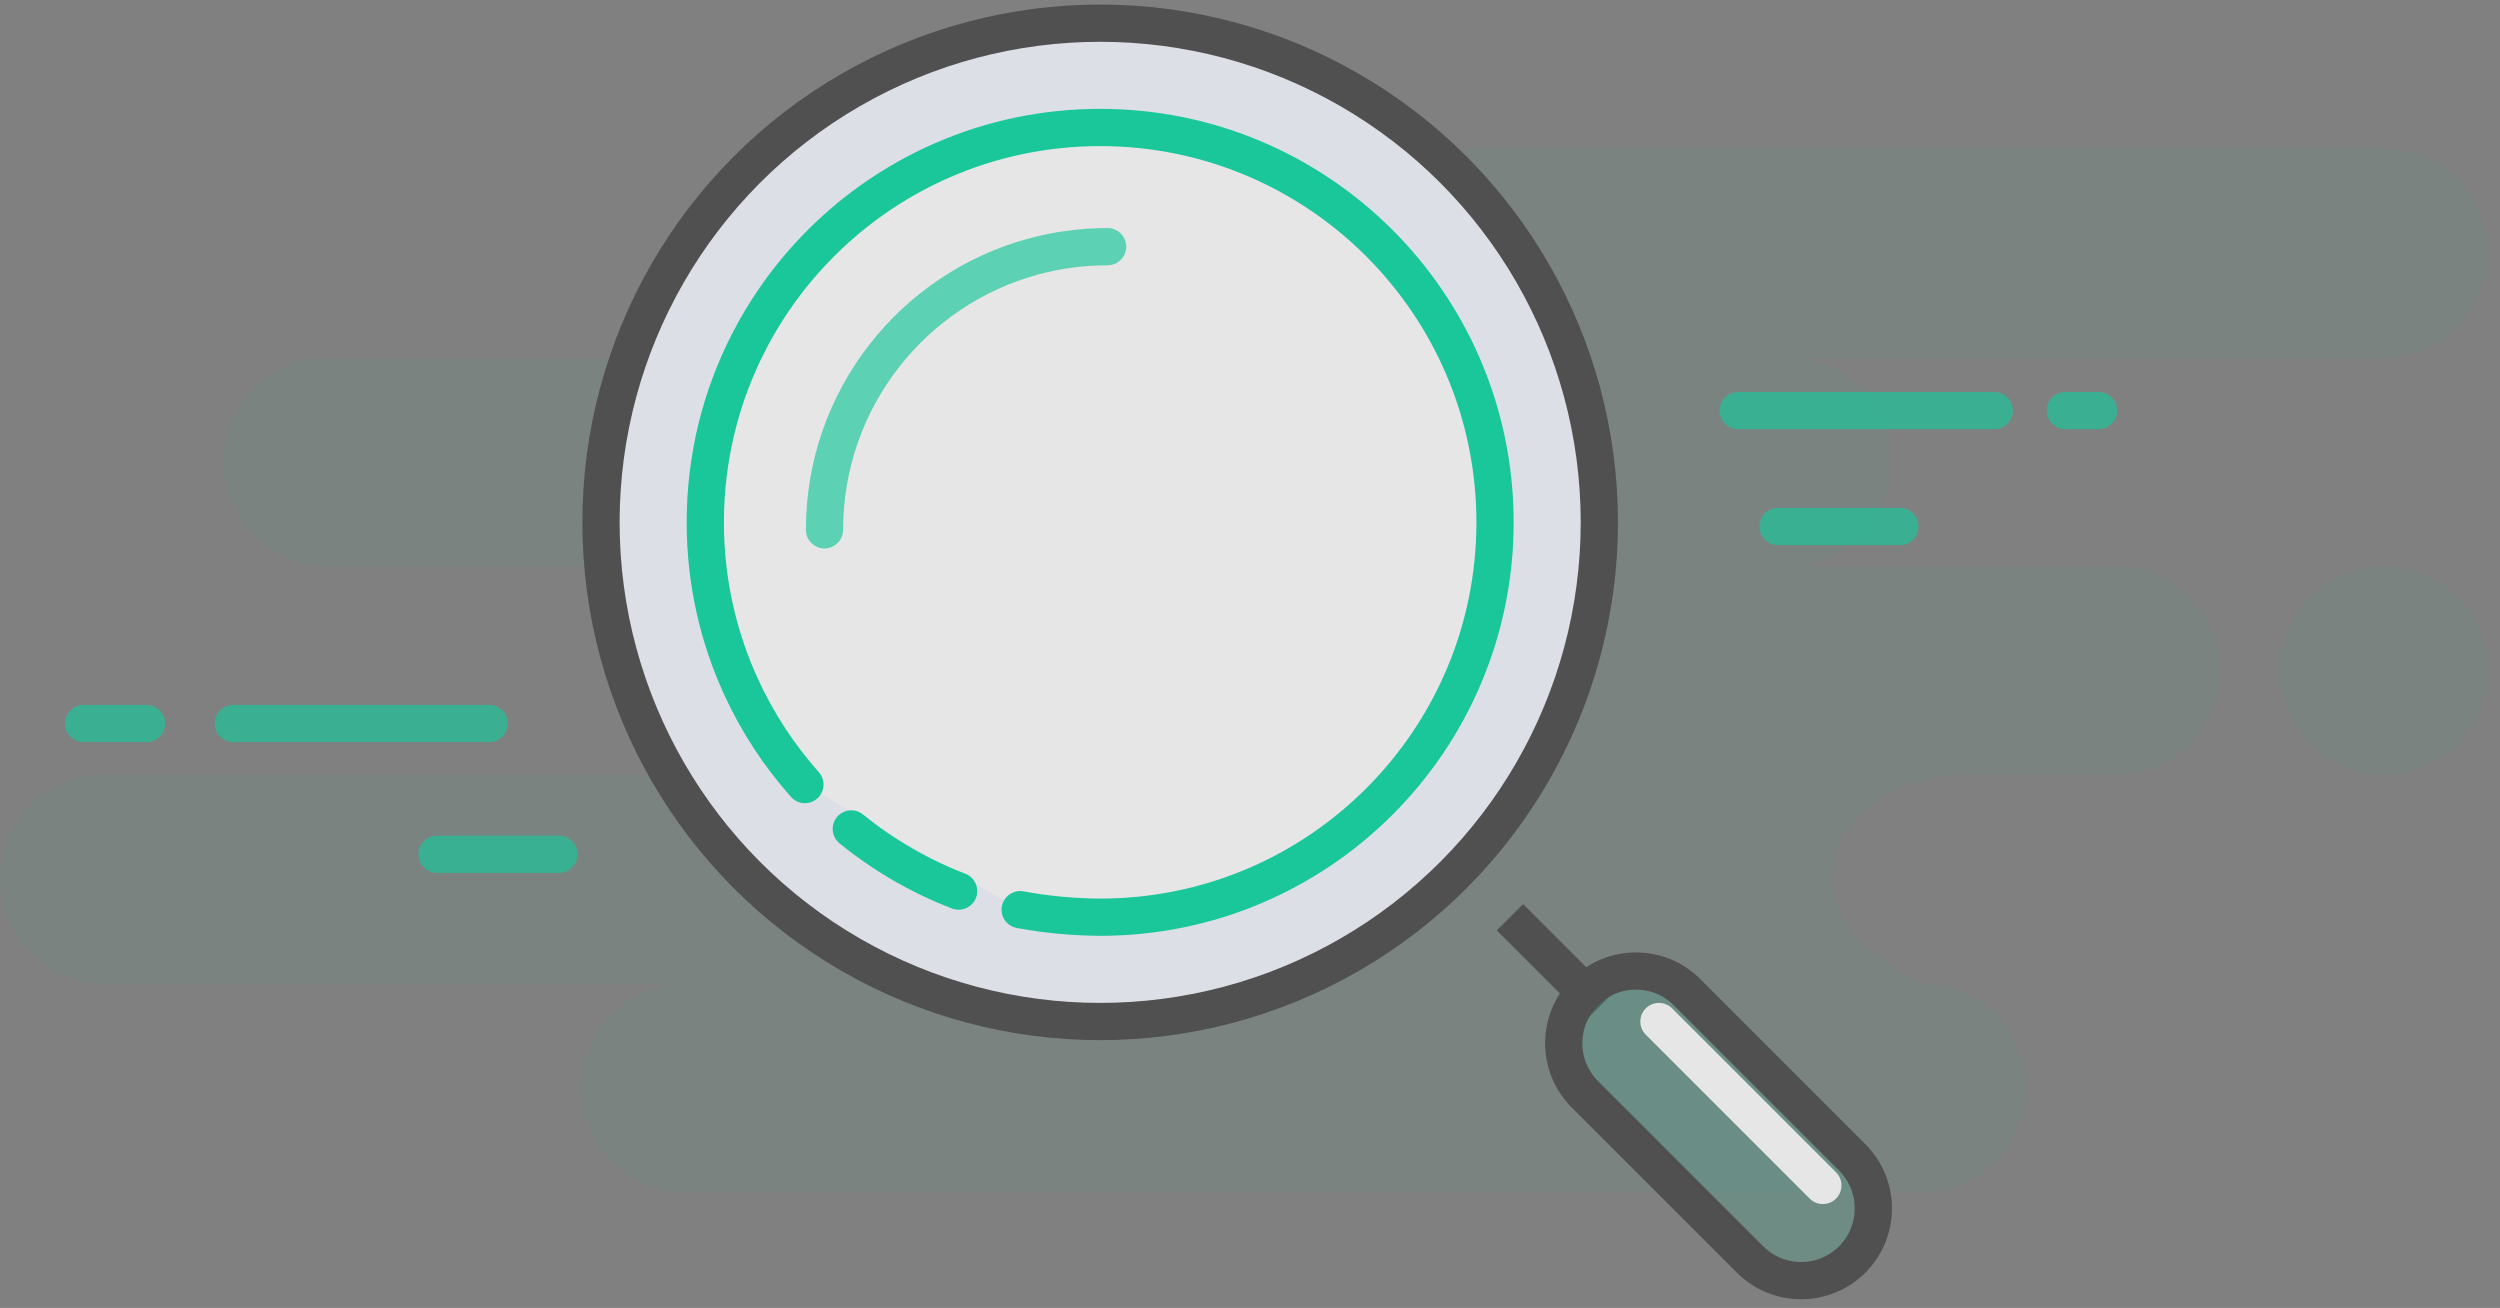 <svg xmlns="http://www.w3.org/2000/svg" width="151" height="79" viewBox="0 0 151 79">
    <rect x="0" y="0" width="151" height="79" fill="#808080" stroke="none"/>
    <g fill="none" fill-rule="evenodd" opacity=".8">
        <path fill="#00D8A0" fill-rule="nonzero" d="M144 8c3.48 0 6.3 2.82 6.3 6.3s-2.82 6.3-6.3 6.3h-36c3.48 0 6.3 2.82 6.3 6.3s-2.82 6.3-6.3 6.3h19.8c3.48 0 6.3 2.82 6.3 6.3s-2.82 6.3-6.3 6.3h-9.157c-4.387 0-7.943 2.82-7.943 6.3 0 2.32 1.8 4.42 5.4 6.3 3.48 0 6.3 2.82 6.3 6.3s-2.82 6.3-6.3 6.3H41.4c-3.48 0-6.3-2.82-6.3-6.3s2.82-6.3 6.3-6.3H6.3c-3.48 0-6.3-2.82-6.3-6.3s2.82-6.3 6.3-6.3h36c3.48 0 6.3-2.82 6.3-6.3s-2.82-6.3-6.3-6.3H19.8c-3.48 0-6.3-2.82-6.3-6.3s2.82-6.3 6.3-6.3h36c-3.48 0-6.3-2.82-6.3-6.3S52.32 8 55.8 8H144zm0 25.2c3.48 0 6.3 2.82 6.3 6.3s-2.82 6.3-6.3 6.3-6.3-2.82-6.3-6.3 2.82-6.3 6.3-6.3z" opacity=".05" transform="translate(0 1)"/>
        <g stroke-width="2.25" transform="translate(0 1) translate(36.3 .4)">
            <circle cx="30.15" cy="30.15" r="30.15" fill="#F3F7FF" stroke="#444"/>
            <path fill="#FFF" stroke="#00D8A0" stroke-linecap="round" d="M25.319 53.545c1.583.292 3.193.444 4.831.455C43.322 54 54 43.322 54 30.15S43.322 6.3 30.15 6.3c-3.384 0-6.603.705-9.519 1.975-5.067 2.208-9.218 6.125-11.725 11.023C7.24 22.553 6.3 26.242 6.3 30.15c0 3.546.774 6.911 2.162 9.936.99 2.16 2.295 4.146 3.854 5.9"/>
            <path stroke="#00D8A0" stroke-linecap="round" d="M15.118 48.667c1.933 1.572 4.117 2.846 6.483 3.755"/>
            <path stroke="#00D8A0" stroke-linecap="round" stroke-opacity=".669" d="M30.6 13.5c-1.55 0-3.053.206-4.48.593C18.848 16.062 13.5 22.706 13.5 30.6"/>
            <path stroke="#444" d="M54.9 54L60.3 59.4"/>
            <path fill="#00D8A0" fill-opacity=".173" stroke="#444" d="M59.427 58.527c-1.703 1.704-1.703 4.466 0 6.169l9.977 9.977c1.703 1.703 4.465 1.703 6.169 0 1.703-1.704 1.703-4.466 0-6.169l-9.977-9.977c-1.703-1.703-4.465-1.703-6.169 0z"/>
            <path stroke="#FFF" stroke-linecap="round" d="M63.9 60.3L73.8 70.2"/>
        </g>
        <path stroke="#00D8A0" stroke-linecap="round" stroke-linejoin="round" stroke-opacity=".669" stroke-width="2.25" d="M120.45 23.8h-15.458m21.758 0h-2m-9.992 7H107.4M29.55 42.7H14.092m-5.242 0h-3.8m28.708 7.9H26.4" transform="translate(0 1)"/>
    </g>
</svg>
